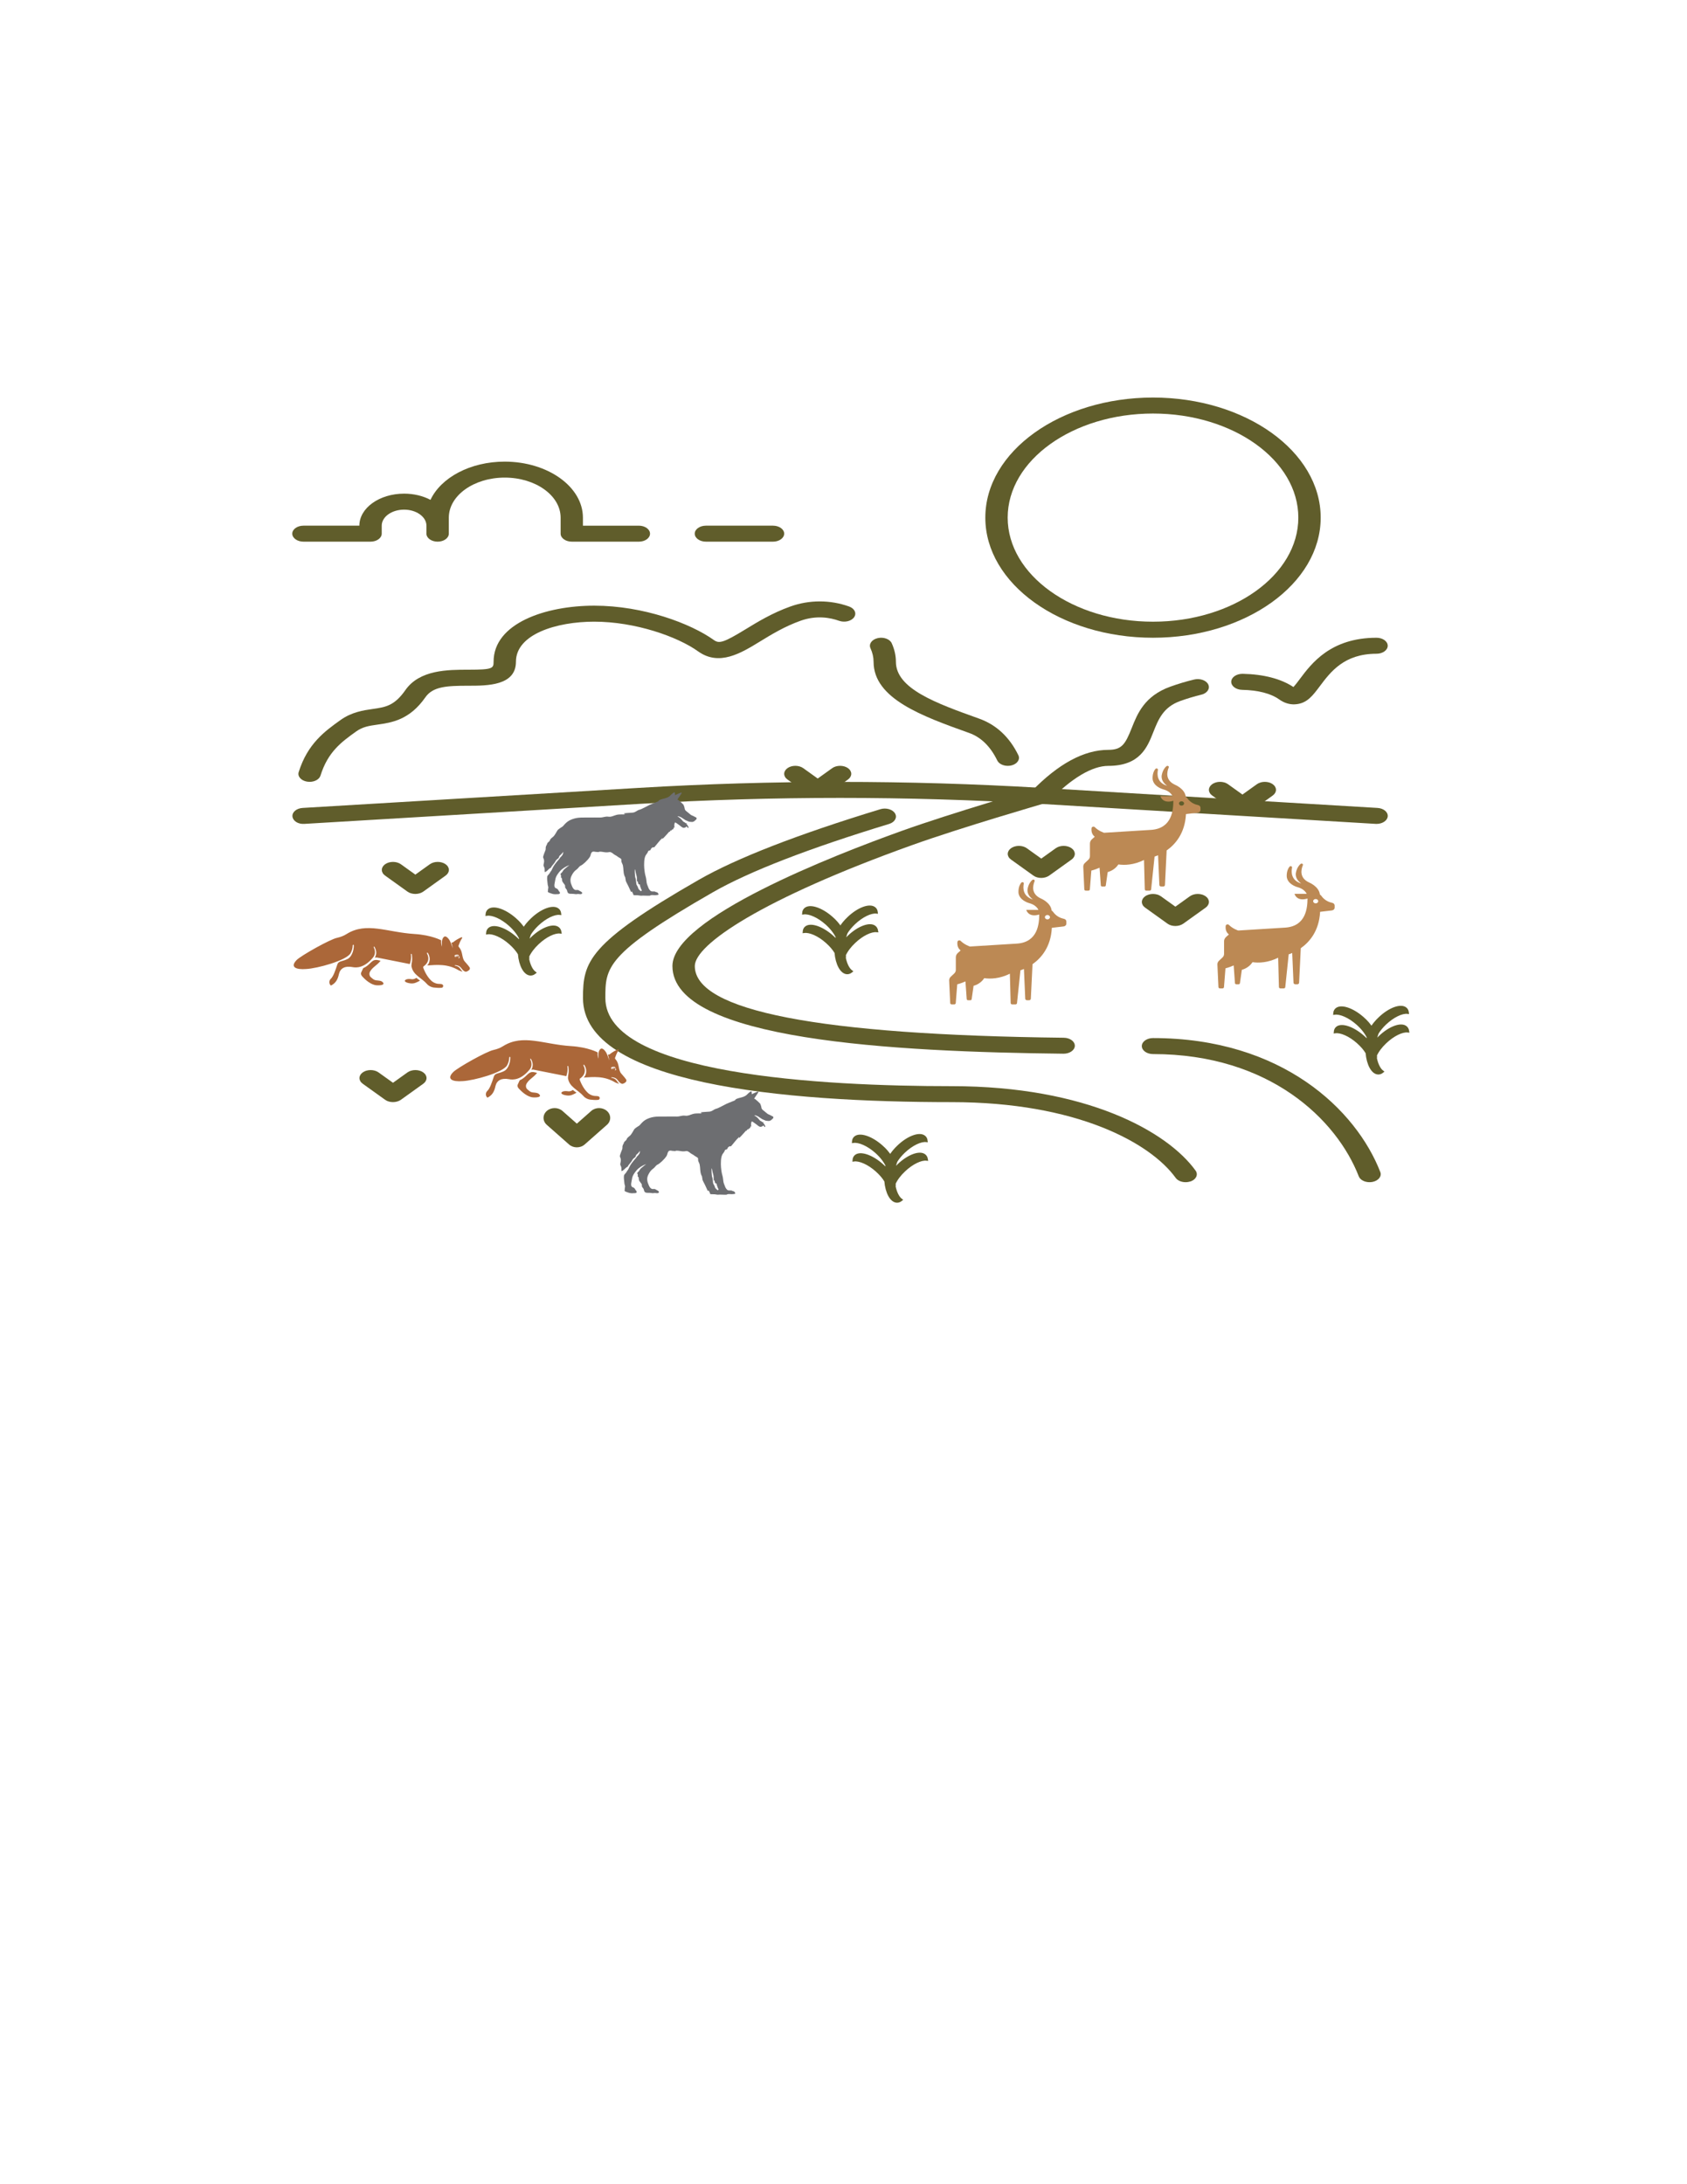<?xml version="1.0" encoding="utf-8"?>
<!-- Generator: Adobe Illustrator 24.1.0, SVG Export Plug-In . SVG Version: 6.00 Build 0)  -->
<svg version="1.1" id="Layer_1" xmlns="http://www.w3.org/2000/svg" xmlns:xlink="http://www.w3.org/1999/xlink" x="0px" y="0px"
	 viewBox="0 0 612 792" style="enable-background:new 0 0 612 792;" xml:space="preserve">
<style type="text/css">
	.st0{fill:#BC8954;}
	.st1{fill:#605D2B;}
	.st2{fill:#6D6E71;}
	.st3{fill:#AB6739;}
	.st4{fill:#605D2B;stroke:#605D2B;stroke-miterlimit:10;}
</style>
<g>
	<g>
		<path class="st0" d="M346.75,347.12v4.58c0,0.48-0.21,0.95-0.59,1.3l-1.24,1.16c-0.4,0.37-0.61,0.87-0.59,1.38l0.38,8.2
			c0.01,0.26,0.26,0.46,0.56,0.46h0.89c0.29,0,0.54-0.2,0.56-0.45l0.54-6.83c0,0,1.25-0.28,2.98-1.05l0.46,6.43
			c0.02,0.22,0.23,0.4,0.49,0.4H352c0.25,0,0.46-0.16,0.49-0.37l0.7-4.87c2.22-0.62,3.39-2.03,3.87-2.77
			c2.27,0.32,5.57,0.23,9.3-1.62l0.28,10.66c0.01,0.26,0.25,0.47,0.56,0.47h1.18c0.29,0,0.53-0.19,0.56-0.44l1.25-11.93
			c0,0,0.49-0.13,1.27-0.47l0.47,10.79c0.01,0.31,0.31,0.55,0.66,0.55h0.71c0.36,0,0.65-0.24,0.66-0.55l0.61-12.53
			c3.05-2.14,6.65-6.14,7.01-13.19l4.26-0.5c0.58-0.07,1.01-0.49,1.01-0.99v-0.8c0-0.46-0.36-0.87-0.89-0.97
			c-1.02-0.21-2.71-0.8-3.94-2.54c-0.13-0.19-0.31-0.34-0.51-0.46c-0.33-2.95-3.92-4.38-3.92-4.38c-3.56-1.64-2.95-4.62-2.26-6.28
			c0.18-0.42-0.43-0.76-0.81-0.45c-1.61,1.32-1.78,3.65-1.78,3.65c-0.04,1.63,1.02,2.76,2.01,3.46c-3.68-1.12-3.69-4.08-3.35-5.79
			c0.09-0.44-0.58-0.68-0.89-0.33c-1.32,1.54-1.01,3.86-1.01,3.86c0.42,2.34,2.95,3.31,3.97,3.6c0.42,0.12,0.84,0.26,1.22,0.46
			c1.21,0.63,1.77,1.4,2.02,1.95h-4.41c0,0,0.71,2.9,4.71,1.69c-0.04,3.14-0.39,9.96-7.98,10.54l-17.16,1.06
			c0,0-1.96-0.62-3.35-2.02c-0.39-0.4-1.13-0.18-1.19,0.33c-0.12,0.97,0.02,2.24,1.16,3.12l-0.98,0.87
			C347.02,345.94,346.75,346.51,346.75,347.12z M379.98,333.37c-0.51,0-0.92-0.36-0.92-0.79c0-0.44,0.41-0.79,0.92-0.79
			c0.51,0,0.92,0.36,0.92,0.79C380.9,333.01,380.49,333.37,379.98,333.37z"/>
		<path class="st0" d="M444.06,341.32v4.58c0,0.48-0.21,0.95-0.59,1.3l-1.24,1.16c-0.4,0.37-0.61,0.87-0.59,1.38l0.38,8.2
			c0.01,0.26,0.26,0.46,0.56,0.46h0.89c0.29,0,0.54-0.2,0.56-0.45l0.54-6.83c0,0,1.25-0.28,2.98-1.05l0.46,6.43
			c0.02,0.22,0.23,0.4,0.49,0.4h0.82c0.25,0,0.46-0.16,0.49-0.37l0.7-4.87c2.22-0.62,3.39-2.03,3.87-2.77
			c2.27,0.32,5.57,0.23,9.3-1.62l0.28,10.66c0.01,0.26,0.25,0.47,0.56,0.47h1.18c0.29,0,0.53-0.19,0.56-0.44l1.25-11.93
			c0,0,0.49-0.13,1.27-0.47l0.47,10.79c0.01,0.31,0.31,0.55,0.66,0.55h0.71c0.36,0,0.65-0.24,0.66-0.55l0.61-12.53
			c3.05-2.14,6.65-6.14,7.01-13.19l4.26-0.5c0.58-0.07,1.01-0.49,1.01-0.99v-0.8c0-0.46-0.36-0.87-0.89-0.97
			c-1.02-0.21-2.71-0.8-3.94-2.54c-0.13-0.19-0.31-0.34-0.51-0.46c-0.33-2.95-3.92-4.38-3.92-4.38c-3.56-1.64-2.95-4.62-2.26-6.28
			c0.18-0.42-0.43-0.76-0.81-0.45c-1.61,1.32-1.78,3.65-1.78,3.65c-0.04,1.63,1.02,2.76,2.01,3.46c-3.68-1.12-3.69-4.08-3.35-5.79
			c0.09-0.44-0.58-0.68-0.89-0.33c-1.32,1.54-1.01,3.86-1.01,3.86c0.42,2.34,2.95,3.31,3.97,3.6c0.42,0.12,0.84,0.26,1.22,0.46
			c1.21,0.63,1.77,1.4,2.02,1.95h-4.41c0,0,0.71,2.9,4.71,1.69c-0.04,3.14-0.39,9.96-7.98,10.54l-17.16,1.06
			c0,0-1.96-0.62-3.35-2.02c-0.39-0.4-1.13-0.18-1.19,0.33c-0.12,0.97,0.02,2.24,1.16,3.12l-0.98,0.87
			C444.33,340.14,444.06,340.72,444.06,341.32z M477.3,327.57c-0.51,0-0.92-0.36-0.92-0.79c0-0.44,0.41-0.79,0.92-0.79
			c0.51,0,0.92,0.36,0.92,0.79C478.22,327.21,477.81,327.57,477.3,327.57z"/>
		
		<g>
			<g>
				<g>
					<path class="st1" d="M377.54,291.52c-0.79,0-1.61-0.17-2.31-0.52c-1.83-0.91-2.29-2.72-1.02-4.04
						c9.68-10,19.05-15.06,27.85-15.06c4.92,0,6.17-2.05,8.5-7.91c2.06-5.19,4.62-11.64,14.02-15.01c2.84-1.02,5.74-1.89,8.62-2.58
						c2.15-0.52,4.43,0.31,5.14,1.82c0.71,1.52-0.42,3.17-2.55,3.68c-2.53,0.61-5.08,1.38-7.6,2.28c-6.2,2.22-7.97,6.68-9.84,11.4
						c-2.15,5.41-4.81,12.13-16.3,12.13c-5.82,0-13.34,4.46-21.19,12.57C380.09,291.08,378.82,291.52,377.54,291.52z"/>
				</g>
				<g>
					<path class="st1" d="M469.4,255.41c-1.45,0-3.35-0.37-5.32-1.78c-3.03-2.17-7.69-3.38-13.47-3.49c-2.24-0.05-4-1.38-3.95-2.98
						c0.06-1.6,1.9-2.86,4.16-2.83c7.56,0.15,13.9,1.8,18.4,4.79c0.73-0.78,1.67-2.02,2.41-3.02c4.16-5.55,11.14-14.85,27.74-14.85
						c2.24,0,4.06,1.3,4.06,2.9c0,1.6-1.82,2.9-4.06,2.9c-11.75,0-16.65,6.54-20.59,11.79c-2.56,3.41-4.57,6.1-8.5,6.51
						C470.01,255.38,469.71,255.41,469.4,255.41z"/>
				</g>
				<g>
					<path class="st1" d="M112.32,283.5c-0.29,0-0.59-0.03-0.89-0.07c-2.19-0.35-3.57-1.9-3.07-3.47
						c3.22-10.32,9.54-14.85,15.12-18.84c4.11-2.95,8.37-3.56,11.8-4.05c4.52-0.65,7.78-1.11,11.77-6.82
						c5.17-7.41,15.41-7.41,22.89-7.41c8.81,0,9.12-0.5,9.12-2.9c0-13.96,18.91-20.32,36.5-20.32c17.87,0,35.03,6.46,43.41,12.46
						c1.89,1.35,3.44,1.03,11.45-3.87c4.31-2.63,9.67-5.92,16.31-8.29c6.86-2.46,14.44-2.46,21.3,0c2,0.72,2.82,2.46,1.82,3.89
						c-1,1.44-3.43,2-5.44,1.3c-3.21-1.15-8.25-2.09-14.05,0c-5.75,2.06-10.49,4.95-14.67,7.51c-6.93,4.24-14.79,9.05-22.45,3.56
						c-7.47-5.35-22.81-10.76-37.68-10.76c-13.67,0-28.39,4.54-28.39,14.52c0,8.71-10.37,8.71-17.23,8.71
						c-7.9,0-12.9,0.28-15.63,4.2c-5.75,8.24-12.23,9.17-17.43,9.91c-2.95,0.42-5.28,0.76-7.66,2.46
						c-5.28,3.78-10.25,7.35-12.96,16.02C115.85,282.59,114.17,283.5,112.32,283.5z"/>
				</g>
				<g>
					<path class="st1" d="M365.61,277.7c-1.68,0-3.25-0.75-3.83-1.95c-2.47-5.08-5.9-8.44-10.19-9.97
						c-17.05-6.1-34.68-12.42-34.68-25.82c0-1.62-0.38-3.27-1.12-4.91c-0.7-1.53,0.48-3.16,2.6-3.66c2.15-0.5,4.43,0.34,5.11,1.86
						c1,2.22,1.51,4.47,1.51,6.7c0,9.82,14.67,15.07,30.2,20.63c6.24,2.23,11.02,6.69,14.22,13.26c0.74,1.51-0.38,3.17-2.49,3.7
						C366.5,277.65,366.05,277.7,365.61,277.7z"/>
				</g>
				<g>
					<path class="st1" d="M499.38,298.75c-0.11,0-0.23,0-0.34-0.01l-121.9-7.27c-47.98-2.86-96.79-2.86-144.78,0l-121.89,7.27
						c-2.31,0.18-4.19-1.05-4.37-2.65c-0.19-1.6,1.47-3,3.7-3.13l121.9-7.27c48.43-2.89,97.69-2.89,146.13,0l121.9,7.27
						c2.23,0.13,3.89,1.53,3.7,3.13C503.25,297.6,501.47,298.75,499.38,298.75z"/>
				</g>
				<g>
					<path class="st1" d="M385.85,382.08c-0.02,0-0.05,0-0.06,0c-60.9-0.69-141.85-4.75-141.85-31.8
						c0-17.34,58.28-40.08,83.34-49.05c18.21-6.52,48.39-15.26,48.7-15.34c2.06-0.6,4.43,0.12,5.27,1.6
						c0.84,1.49-0.16,3.18-2.24,3.78c-0.3,0.09-30.18,8.74-48.1,15.16c-54.47,19.5-78.85,36.08-78.85,43.86
						c0,16.24,45.04,24.98,133.87,26c2.24,0.03,4.03,1.35,3.99,2.95C389.87,380.81,388.05,382.08,385.85,382.08z"/>
				</g>
				<g>
					<path class="st1" d="M496.82,428.67c-1.77,0-3.4-0.84-3.9-2.13c-7.94-20.45-32.26-44.33-74.64-44.33c-2.24,0-4.06-1.3-4.06-2.9
						s1.82-2.9,4.06-2.9c46.94,0,73.75,26.17,82.46,48.58c0.6,1.55-0.67,3.14-2.83,3.58C497.56,428.63,497.19,428.67,496.82,428.67z
						"/>
				</g>
				<g>
					<path class="st1" d="M430.1,428.67c-1.47,0-2.89-0.58-3.6-1.57c-9.15-12.67-35.91-27.46-81.2-27.46
						c-61.04,0-133.81-6.55-133.81-37.74c0-13.05,1.71-19.79,42.07-42.91c13.67-7.83,35.82-16.43,65.82-25.57
						c2.06-0.63,4.44,0.06,5.32,1.53c0.88,1.47-0.08,3.18-2.14,3.81c-29.33,8.93-50.84,17.27-63.93,24.77
						c-39.02,22.35-39.02,27.37-39.02,38.38c0,27.79,78.75,31.94,125.7,31.94c48.93,0,78.2,16.48,88.41,30.61
						c1.03,1.42,0.25,3.18-1.74,3.91C431.37,428.56,430.72,428.67,430.1,428.67z"/>
				</g>
				<g>
					<path class="st1" d="M150.67,324.15c-1.04,0-2.08-0.28-2.86-0.85l-8.11-5.81c-1.58-1.13-1.58-2.97,0-4.11
						c1.58-1.13,4.15-1.13,5.73,0l5.25,3.76l5.25-3.76c1.58-1.13,4.15-1.13,5.73,0c1.58,1.13,1.58,2.97,0,4.11l-8.11,5.81
						C152.74,323.87,151.7,324.15,150.67,324.15z"/>
				</g>
				<g>
					<path class="st1" d="M142.56,399.63c-1.04,0-2.08-0.28-2.86-0.85l-8.11-5.81c-1.58-1.13-1.58-2.97,0-4.11
						c1.58-1.13,4.15-1.13,5.73,0l5.25,3.76l5.25-3.76c1.58-1.13,4.15-1.13,5.73,0c1.58,1.13,1.58,2.97,0,4.11l-8.11,5.81
						C144.63,399.35,143.59,399.63,142.56,399.63z"/>
				</g>
				<g>
					<path class="st1" d="M377.74,318.34c-1.04,0-2.08-0.28-2.86-0.85l-8.11-5.81c-1.58-1.13-1.58-2.97,0-4.11
						c1.58-1.13,4.15-1.13,5.73,0l5.25,3.76l5.25-3.76c1.58-1.13,4.15-1.13,5.73,0c1.58,1.13,1.58,2.97,0,4.11l-8.11,5.81
						C379.81,318.06,378.77,318.34,377.74,318.34z"/>
				</g>
				<g>
					<path class="st1" d="M426.39,335.77c-1.04,0-2.08-0.28-2.86-0.85l-8.11-5.81c-1.58-1.13-1.58-2.97,0-4.11
						c1.58-1.13,4.15-1.13,5.73,0l5.25,3.76l5.25-3.76c1.58-1.13,4.15-1.13,5.73,0c1.58,1.13,1.58,2.97,0,4.11l-8.11,5.81
						C428.47,335.48,427.43,335.77,426.39,335.77z"/>
				</g>
				<g>
					<path class="st1" d="M296.64,289.31c-1.04,0-2.08-0.28-2.86-0.85l-8.11-5.81c-1.58-1.13-1.58-2.97,0-4.11
						c1.58-1.13,4.15-1.13,5.73,0l5.25,3.76l5.25-3.76c1.58-1.13,4.15-1.13,5.73,0c1.58,1.13,1.58,2.97,0,4.11l-8.11,5.81
						C298.71,289.03,297.68,289.31,296.64,289.31z"/>
				</g>
				<g>
					<path class="st1" d="M450.72,295.12c-1.04,0-2.08-0.28-2.86-0.85l-8.11-5.81c-1.58-1.13-1.58-2.97,0-4.11
						c1.58-1.14,4.15-1.13,5.73,0l5.25,3.76l5.25-3.76c1.58-1.13,4.15-1.13,5.73,0c1.58,1.13,1.58,2.97,0,4.11l-8.11,5.81
						C452.8,294.83,451.76,295.12,450.72,295.12z"/>
				</g>
				<g>
					<path class="st1" d="M231.77,196.41h-24.33c-2.24,0-4.06-1.3-4.06-2.9v-5.81c0-8.01-9.09-14.52-20.28-14.52
						s-20.28,6.51-20.28,14.52v5.81c0,1.6-1.82,2.9-4.06,2.9s-4.06-1.3-4.06-2.9v-2.9c0-3.2-3.64-5.81-8.11-5.81
						c-4.47,0-8.11,2.61-8.11,5.81v2.9c0,1.6-1.82,2.9-4.06,2.9h-24.33c-2.24,0-4.06-1.3-4.06-2.9c0-1.6,1.82-2.9,4.06-2.9h20.28
						c0-6.4,7.27-11.61,16.22-11.61c3.58,0,6.89,0.83,9.58,2.25c3.78-8.05,14.41-13.86,26.91-13.86c15.65,0,28.39,9.12,28.39,20.32
						v2.9h20.28c2.24,0,4.06,1.3,4.06,2.9C235.82,195.11,234.01,196.41,231.77,196.41z"/>
				</g>
				<g>
					<path class="st1" d="M418.28,231.25c-33.54,0-60.83-19.54-60.83-43.55s27.29-43.55,60.83-43.55s60.83,19.54,60.83,43.55
						S451.82,231.25,418.28,231.25z M418.28,149.95c-29.06,0-52.72,16.93-52.72,37.74s23.64,37.74,52.72,37.74
						c29.06,0,52.72-16.93,52.72-37.74S447.35,149.95,418.28,149.95z"/>
				</g>
				<g>
					<path class="st1" d="M280.42,196.41h-24.33c-2.24,0-4.06-1.3-4.06-2.9c0-1.6,1.82-2.9,4.06-2.9h24.33c2.24,0,4.06,1.3,4.06,2.9
						C284.47,195.11,282.66,196.41,280.42,196.41z"/>
				</g>
			</g>
			<g>
				<path class="st1" d="M209.26,416.03c-1.03,0-2.06-0.35-2.84-1.05l-8.06-7.11c-1.57-1.39-1.57-3.64,0-5.03
					c1.57-1.39,4.12-1.39,5.7,0l5.21,4.6l5.21-4.6c1.57-1.39,4.12-1.39,5.7,0c1.58,1.39,1.57,3.64,0,5.03l-8.06,7.11
					C211.32,415.69,210.29,416.03,209.26,416.03z"/>
			</g>
		</g>
		<path class="st0" d="M395.4,305.88v4.58c0,0.48-0.21,0.95-0.59,1.3l-1.24,1.16c-0.4,0.37-0.61,0.87-0.59,1.38l0.38,8.2
			c0.01,0.26,0.26,0.46,0.56,0.46h0.89c0.29,0,0.54-0.2,0.56-0.45l0.54-6.83c0,0,1.25-0.28,2.98-1.05l0.46,6.43
			c0.02,0.22,0.23,0.4,0.49,0.4h0.82c0.25,0,0.46-0.16,0.49-0.37l0.7-4.87c2.22-0.62,3.39-2.03,3.87-2.77
			c2.27,0.32,5.57,0.23,9.3-1.62l0.28,10.66c0.01,0.26,0.25,0.47,0.56,0.47h1.18c0.29,0,0.53-0.19,0.56-0.44l1.25-11.93
			c0,0,0.49-0.13,1.27-0.47l0.47,10.79c0.01,0.31,0.31,0.55,0.66,0.55h0.71c0.36,0,0.65-0.24,0.66-0.55l0.61-12.53
			c3.05-2.14,6.65-6.14,7.01-13.19l4.26-0.5c0.58-0.07,1.01-0.49,1.01-0.99v-0.8c0-0.46-0.36-0.87-0.89-0.97
			c-1.02-0.21-2.71-0.8-3.94-2.54c-0.13-0.19-0.31-0.34-0.51-0.46c-0.33-2.95-3.92-4.38-3.92-4.38c-3.56-1.64-2.95-4.62-2.26-6.28
			c0.18-0.42-0.43-0.76-0.81-0.45c-1.61,1.32-1.78,3.65-1.78,3.65c-0.04,1.63,1.02,2.76,2.01,3.46c-3.68-1.12-3.69-4.08-3.35-5.79
			c0.09-0.44-0.58-0.68-0.89-0.33c-1.32,1.54-1.01,3.86-1.01,3.86c0.42,2.34,2.95,3.31,3.97,3.6c0.42,0.12,0.84,0.26,1.22,0.46
			c1.21,0.63,1.77,1.4,2.02,1.95h-4.41c0,0,0.71,2.9,4.71,1.69c-0.04,3.14-0.39,9.96-7.98,10.54l-17.16,1.06
			c0,0-1.96-0.62-3.35-2.02c-0.39-0.4-1.13-0.18-1.19,0.33c-0.12,0.97,0.02,2.24,1.16,3.12l-0.98,0.87
			C395.67,304.7,395.4,305.28,395.4,305.88z M428.63,292.13c-0.51,0-0.92-0.36-0.92-0.79c0-0.44,0.41-0.79,0.92-0.79
			c0.51,0,0.92,0.36,0.92,0.79S429.14,292.13,428.63,292.13z"/>
		<path class="st2" d="M197.35,311.84c-0.15-0.88-0.44-0.59-0.27-1.38c0.05-0.22,0.17-0.43,0.27-0.81c0.11-0.39,0.44-1.04,0.55-1.42
			c0.13-0.48,0-0.69,0.12-1.18c0.12-0.49,0.41-0.7,0.51-1.2c0.06-0.31,0.87-0.79,0.95-1.11c0.13-0.54,0.75-0.98,1.23-1.37
			c0.51-0.42,1.15-1.67,1.51-2.25c0.27-0.44,1.29-1.04,1.92-1.45c1.06-1.17,1.69-2,3.64-2.69c2.02-0.71,3.86-0.5,6.03-0.54
			c1.32-0.03,2.6,0,3.92,0c1.17,0,1.81-0.47,2.97-0.31c1.13,0.15,1.74-0.31,2.83-0.62c0.62-0.18,1.4-0.21,2.08-0.21
			c0.37,0,0.86,0.08,1.17-0.1c-0.08-0.17-0.28,0.03-0.45-0.19c-0.17-0.21,2.16-0.23,3.24-0.35c1.08-0.12,1.6-0.88,2.37-1.03
			c0.77-0.15,3.11-1.51,3.76-1.79c0.37-0.16,1.64-0.71,2.86-1.17c0.48-0.18,0.16-0.24,0.63-0.54c0.47-0.3,1.77-0.55,2.11-0.67
			c0.33-0.12,1.32-0.29,2.2-1.33c0,0,1.14-1.08,1.27-0.78c0.1,0.22,0.09,0.74,0.13,0.93c0.02,0.07,0.04,0.1,0.09,0.04
			c0.3-0.2,2.19-1.09,2.32-0.88c0.14,0.21-1.67,2.44-1.53,2.54c0.14,0.1,0.3,0.06,0.41,0.2c0,0,0.77,0.63,0.89,0.76
			c0.2,0.22,0.86,0.84,0.86,0.84s0.37,0.84,0.43,1.34l0.07,0.37l0.29,0.44c1.04,0.79,1.78,1.52,2.04,1.63
			c0.26,0.1,1.53,0.7,1.8,0.89c0.39,0.26-0.02,0.84-0.35,0.98c-0.11,0.12-0.21,0.26-0.33,0.33c-0.81,0.49-0.99,0.21-1.3,0.26
			l-0.59-0.07c-0.22-0.05-0.27-0.11-0.36-0.14c-0.27-0.09-0.67-0.28-0.96-0.41c-0.29-0.13-1.25-0.86-1.45-0.96
			c-0.19-0.11-0.73-0.36-0.99-0.42c-0.27-0.07-0.48-0.02-0.48-0.02s0.41,0.28,0.53,0.35s0.54,0.39,0.76,0.61s0.87,1,0.87,1
			s0.41,0.18,0.52,0.27c0.17,0.14,0.38,0.34,0.38,0.34s-0.09,0,0.1-0.11c0.19-0.11,0.22-0.08,0.15,0.13
			c-0.07,0.22-0.05,0.13-0.05,0.13s0.23,0.27,0.39,0.5c0.25,0.36,0.36,0.77,0.37,0.78c0.06,0.31-0.17,0.32-0.49-0.07
			c-0.02-0.04-0.22-0.28-0.22-0.28s-0.06-0.08-0.11,0.03c-0.05,0.11,0.05,0.14-0.06,0.22c-0.4,0.19-0.73,0.31-0.98,0.26
			c-0.56-0.12-0.87-0.53-1.32-0.84c-0.85-0.59-1.05-0.78-1.36-0.96c-0.37-0.22-0.49-0.22-0.61,0.73c-0.06,0.48,0.12,0.75,0.05,1.06
			c-0.04,0.2-0.1-0.42-0.16-0.22c-0.14,0.47-0.48,0.97-0.48,0.97l-0.05-0.25c0,0-0.21,0.21-0.36,0.38c-0.39,0.49-0.27,0-0.34-0.2
			c0,0,0.09,0.35-0.36,0.8c-0.1-0.22-0.43,0.26-0.82,0.7c-0.65,0.73-1.84,2.06-1.86,1.82c-0.07-0.71-0.17-0.03-0.17-0.03
			c-0.77,0.58-1.91,2.22-2.71,3.07c-0.09,0.1-0.24,0.1-0.32,0.04c-0.09-0.06-0.3-0.02-0.78,0.39c-0.06,0.08-0.26,0.54-0.32,0.62
			c-0.15,0.22-0.65,0.11-0.76,0.35c-0.09,0.19-0.17,0.38-0.26,0.55c-0.28,0.53-0.5,0.63-0.78,1.2c-0.27,0.55-0.4,1.39-0.44,2.01
			c-0.13,1.9,0.08,3.24,0.23,4.22c0.13,0.85,0.45,1.6,0.53,2.47c0.06,0.63,0.11,1.19,0.33,1.79c0.15,0.41,0.31,0.71,0.44,1.12
			c0.12,0.35,0.54,0.94,0.83,1.13c0.46,0.3,0.95,0.09,1.49,0.19c0.12,0.02,0.1,0.07,0.36,0.19l0.39,0.07
			c0.29,0.14,0.48,0.42,0.54,0.57c0.12,0.3,0,0.34-0.26,0.41c-0.2,0.05-0.71,0.08-0.96,0.09c-0.53,0.02-1.06-0.11-1.54,0.01
			c-0.09,0.02-0.22,0.16-0.47,0.18c-0.37,0.03-0.93-0.01-1.15-0.01c-0.45,0-0.68-0.03-1.13-0.03c-0.7,0-0.72,0.1-1.37-0.04
			c-0.8-0.18-1.88,0.01-2.17-0.2c-0.09-0.06-0.06-0.43-0.23-0.64c-0.28-0.36-0.17-0.51-0.31-0.6c-0.14-0.09-0.27,0.32-0.36,0.09
			c-0.08-0.23-0.67-1.47-0.95-2.05c-0.28-0.58-0.37-0.67-0.64-1.25c-0.15-0.33-0.33-0.62-0.34-0.96c0.16,0.79-0.19-1.05-0.14-0.96
			c-0.29-0.6-0.09-0.04-0.32-0.67c-0.43-1.19-0.27-2.38-0.53-3.63c-0.11-0.51-0.44-0.95-0.55-1.46c-0.05-0.25,0.04-0.68-0.09-0.89
			c-0.14-0.25-0.77-0.49-1.03-0.7c-0.41-0.34-0.82-0.58-1.3-0.83c-0.47-0.26-0.8-0.67-1.3-0.88c-0.51-0.22-0.63-0.1-1.19-0.03
			c-0.91,0.11-1.66-0.16-2.49-0.22c-0.93-0.07-0.73,0.15-0.96,0.13l-0.54-0.04c-0.45,0.04-1.06-0.24-1.51-0.09
			c-0.7,0.22-0.7,1.35-1.03,1.88c-0.84,1.33-2.6,2.87-3.23,3.13c-0.68,0.28-0.97,1.02-1.59,1.45c-0.88,0.6-1.38,1.35-1.85,2.31
			c-0.63,1.3-0.38,2.49,0.18,3.71c0.29,0.64,0.46,1,1.05,1.35c0.28,0.17,0.97-0.04,1.27,0.11c0.16,0.08,0.46,0.28,0.59,0.34
			c0.36,0.17,1.01,0.51,0.73,0.89c-0.35,0.48-1.18,0.05-1.73,0.19c-0.56,0.14-1.03-0.08-1.64-0.08c-0.46,0-1.33,0.05-1.64-0.26
			c-0.19-0.19-0.23-0.31-0.31-0.53c-0.08-0.25-0.12-0.57-0.29-0.8c-0.13-0.18-0.41-0.5-0.47-0.66c-0.1-0.27,0.01-0.64-0.11-0.88
			c-0.2-0.39-0.78-0.98-0.97-1.44c-0.14-0.32,0.01-1.28-0.48-1.35c0.04-0.51,0.12-0.73-0.13-1.05c-0.23-0.31,0.46-0.66,0.64-0.99
			c0.24-0.44,0.47-0.78,0.9-1.12c0.5-0.39,1.01-0.89,1.68-1.35c-1.29,0.45-2.65,1.28-3.5,2.27c-0.76,0.89-1.49,1.92-1.64,3.03
			c-0.13,0.94-0.68,2.47,0.01,2.97c0.3,0.21,0.61,0.24,0.83,0.45c0.15,0.14,0.3,0.48,0.49,0.76c0.07,0.11,0.24,0.22,0.27,0.32
			c0.06,0.17,0.15,0.36,0.07,0.48c-0.07,0.1-0.33,0.21-0.52,0.26c-0.09,0.03-0.35-0.01-0.47,0c-0.57,0.07-1.21,0.05-1.75-0.11
			c-0.32-0.1-0.71-0.24-1.02-0.35c-0.47-0.18-0.41-0.16-0.72-0.51c0.18,0.3,0.14-0.55,0.17-0.55c-0.03-0.46,0.14-0.56,0.1-1.01
			c-0.02-0.31-0.2-0.63-0.22-0.97c-0.05-0.85-0.3-1.96-0.17-2.8c0.09-0.59,0.58-0.77,0.88-1.31c0.19-0.34,0.4-0.65,0.66-0.97
			c0.11-0.13,0.43-1.14,1.24-2.25c0.9-1.24,1.81-2.08,1.9-2.41c0.07-0.09,0.77-0.68,1.01-1.28c0.05-0.12,0.17-0.7,0.05-0.73
			c-0.12-0.03-0.16,0.29-0.33,0.44c-0.29,0.28-0.74,0.8-0.94,0.89c0,0.02-0.32,0.79-0.33,0.81c-0.16,0.2-0.84,0.54-1.1,1.08
			c-0.53,1.08-1.37,1.63-1.63,2.34c-0.05,0.14-0.52,0.27-0.89,0.67c-0.61,0.65-1.36,1.21-1.42,0.93c-0.06-0.3,0.03-1.01-0.1-1.41
			c-0.09-0.3-0.4-0.8-0.35-1.04C197.29,312.84,197.47,312.56,197.35,311.84z M230.53,318.41c0.18,0.27,0.25,1.84,0.34,2.23
			c0.05,0.21,0.61,1.03,0.65,1.41c0.05,0.43,1,1.12,1,1.12s0.25-0.16,0.3-0.28c0.05-0.12-0.14-0.31-0.25-0.54
			c-0.1-0.2-0.16-0.64-0.27-0.84c-0.24-0.44-0.07-0.32-0.13-0.65c-0.06-0.33-0.34,0.08-0.62-0.44c-0.07-0.13-0.06-0.28-0.12-0.45
			c-0.03-0.08-0.01-0.29-0.08-0.34c-0.11-0.08-0.32,0.02-0.28-0.11c0.03-0.11-0.07-0.84-0.03-0.98c0.04-0.14-0.02-0.75-0.14-1.08
			c-0.38-1.11-0.42-2.44-0.59-2.19C230.21,315.39,230.34,318.14,230.53,318.41z"/>
		<path class="st2" d="M225.19,420.26c-0.15-0.88-0.44-0.59-0.27-1.38c0.05-0.22,0.17-0.43,0.27-0.81c0.11-0.39,0.44-1.04,0.55-1.42
			c0.13-0.48,0-0.69,0.12-1.18c0.12-0.49,0.41-0.7,0.51-1.2c0.06-0.31,0.87-0.79,0.95-1.11c0.13-0.54,0.75-0.98,1.23-1.37
			c0.51-0.42,1.15-1.67,1.51-2.25c0.27-0.44,1.29-1.04,1.92-1.45c1.06-1.17,1.69-2,3.64-2.69c2.02-0.71,3.86-0.5,6.03-0.54
			c1.32-0.03,2.6,0,3.92,0c1.17,0,1.81-0.47,2.97-0.31c1.13,0.15,1.74-0.31,2.83-0.62c0.62-0.18,1.4-0.21,2.08-0.21
			c0.37,0,0.86,0.08,1.17-0.1c-0.08-0.17-0.28,0.03-0.45-0.19c-0.17-0.21,2.16-0.23,3.24-0.35c1.08-0.12,1.6-0.88,2.37-1.03
			c0.77-0.15,3.11-1.51,3.76-1.79c0.37-0.16,1.64-0.71,2.86-1.17c0.48-0.18,0.16-0.24,0.63-0.54c0.47-0.3,1.77-0.55,2.11-0.67
			c0.33-0.12,1.32-0.29,2.2-1.33c0,0,1.14-1.08,1.27-0.78c0.1,0.22,0.09,0.74,0.13,0.93c0.02,0.07,0.04,0.1,0.09,0.04
			c0.3-0.2,2.19-1.09,2.32-0.88c0.14,0.21-1.67,2.44-1.53,2.54c0.14,0.1,0.3,0.06,0.41,0.2c0,0,0.77,0.63,0.89,0.76
			c0.2,0.22,0.86,0.84,0.86,0.84s0.37,0.84,0.43,1.34l0.07,0.37l0.29,0.44c1.04,0.79,1.78,1.52,2.04,1.63
			c0.26,0.1,1.52,0.7,1.8,0.89c0.39,0.26-0.02,0.84-0.35,0.98c-0.11,0.12-0.21,0.26-0.33,0.33c-0.81,0.49-0.99,0.21-1.3,0.26
			l-0.59-0.07c-0.22-0.05-0.27-0.11-0.36-0.14c-0.27-0.09-0.67-0.28-0.96-0.41c-0.29-0.13-1.25-0.86-1.45-0.96
			c-0.19-0.11-0.73-0.36-0.99-0.42c-0.27-0.07-0.48-0.02-0.48-0.02s0.41,0.28,0.53,0.35s0.54,0.39,0.76,0.61s0.87,1,0.87,1
			s0.41,0.18,0.52,0.27c0.17,0.14,0.38,0.34,0.38,0.34s-0.09,0,0.1-0.11c0.19-0.11,0.22-0.08,0.15,0.13
			c-0.07,0.22-0.05,0.13-0.05,0.13s0.23,0.27,0.39,0.5c0.25,0.36,0.36,0.77,0.37,0.78c0.06,0.31-0.17,0.32-0.49-0.07
			c-0.02-0.04-0.22-0.28-0.22-0.28s-0.06-0.08-0.11,0.03c-0.05,0.11,0.05,0.14-0.06,0.22c-0.4,0.19-0.73,0.31-0.98,0.26
			c-0.56-0.12-0.87-0.53-1.32-0.84c-0.85-0.59-1.05-0.78-1.36-0.96c-0.37-0.22-0.49-0.22-0.61,0.73c-0.06,0.48,0.12,0.75,0.05,1.06
			c-0.04,0.2-0.1-0.42-0.16-0.22c-0.14,0.47-0.48,0.97-0.48,0.97l-0.05-0.25c0,0-0.21,0.21-0.36,0.38c-0.39,0.49-0.27,0-0.34-0.2
			c0,0,0.09,0.35-0.36,0.8c-0.1-0.22-0.43,0.26-0.82,0.7c-0.65,0.73-1.84,2.06-1.86,1.82c-0.07-0.71-0.17-0.03-0.17-0.03
			c-0.77,0.58-1.91,2.22-2.71,3.07c-0.09,0.1-0.24,0.1-0.32,0.04c-0.09-0.06-0.3-0.02-0.78,0.39c-0.06,0.08-0.26,0.54-0.32,0.62
			c-0.15,0.22-0.65,0.11-0.76,0.35c-0.09,0.19-0.17,0.38-0.26,0.55c-0.28,0.53-0.5,0.62-0.78,1.2c-0.27,0.55-0.4,1.39-0.44,2.01
			c-0.13,1.9,0.08,3.24,0.23,4.22c0.13,0.85,0.45,1.6,0.53,2.47c0.06,0.63,0.11,1.19,0.33,1.79c0.15,0.41,0.31,0.71,0.44,1.12
			c0.12,0.35,0.54,0.94,0.83,1.13c0.46,0.3,0.95,0.09,1.49,0.19c0.12,0.02,0.1,0.07,0.36,0.19l0.39,0.07
			c0.29,0.14,0.48,0.42,0.54,0.57c0.12,0.3,0,0.34-0.26,0.41c-0.2,0.05-0.71,0.08-0.96,0.09c-0.53,0.02-1.06-0.11-1.54,0.01
			c-0.09,0.02-0.22,0.16-0.47,0.18c-0.37,0.03-0.93-0.01-1.15-0.01c-0.45,0-0.68-0.03-1.13-0.03c-0.7,0-0.72,0.1-1.37-0.04
			c-0.8-0.18-1.88,0.01-2.17-0.2c-0.09-0.06-0.06-0.43-0.23-0.64c-0.28-0.36-0.17-0.51-0.31-0.6c-0.14-0.09-0.27,0.32-0.36,0.09
			c-0.08-0.23-0.67-1.47-0.95-2.05c-0.28-0.58-0.37-0.67-0.64-1.25c-0.15-0.33-0.33-0.62-0.34-0.96c0.16,0.79-0.19-1.05-0.14-0.96
			c-0.29-0.6-0.09-0.04-0.32-0.67c-0.43-1.19-0.27-2.38-0.53-3.63c-0.11-0.51-0.44-0.95-0.55-1.46c-0.05-0.25,0.04-0.68-0.09-0.89
			c-0.14-0.25-0.77-0.49-1.03-0.7c-0.41-0.34-0.82-0.58-1.3-0.83c-0.47-0.26-0.8-0.67-1.3-0.88c-0.51-0.22-0.63-0.1-1.19-0.03
			c-0.91,0.11-1.66-0.16-2.49-0.22c-0.93-0.07-0.73,0.15-0.96,0.13l-0.54-0.04c-0.45,0.04-1.06-0.24-1.51-0.09
			c-0.7,0.22-0.7,1.35-1.03,1.88c-0.84,1.33-2.6,2.87-3.23,3.13c-0.68,0.28-0.97,1.02-1.59,1.45c-0.88,0.6-1.38,1.35-1.85,2.31
			c-0.63,1.3-0.38,2.49,0.18,3.71c0.29,0.64,0.46,1,1.05,1.35c0.28,0.17,0.97-0.04,1.27,0.11c0.16,0.08,0.46,0.28,0.59,0.34
			c0.36,0.17,1.01,0.51,0.73,0.89c-0.35,0.48-1.18,0.05-1.73,0.19c-0.56,0.14-1.03-0.08-1.64-0.08c-0.46,0-1.33,0.05-1.64-0.26
			c-0.19-0.19-0.23-0.31-0.31-0.53c-0.08-0.25-0.12-0.57-0.29-0.8c-0.13-0.18-0.41-0.5-0.47-0.66c-0.1-0.27,0.01-0.64-0.11-0.88
			c-0.2-0.39-0.78-0.98-0.97-1.44c-0.14-0.32,0.01-1.28-0.48-1.35c0.04-0.51,0.12-0.73-0.13-1.05c-0.23-0.31,0.46-0.66,0.64-0.99
			c0.24-0.44,0.47-0.78,0.9-1.12c0.5-0.39,1.01-0.89,1.68-1.35c-1.29,0.45-2.65,1.28-3.5,2.27c-0.76,0.89-1.49,1.92-1.64,3.03
			c-0.13,0.94-0.68,2.47,0.01,2.97c0.3,0.21,0.61,0.24,0.83,0.45c0.15,0.14,0.3,0.48,0.49,0.76c0.07,0.11,0.24,0.22,0.27,0.32
			c0.06,0.17,0.15,0.36,0.07,0.48c-0.07,0.1-0.33,0.21-0.52,0.26c-0.09,0.03-0.35-0.01-0.47,0c-0.57,0.07-1.21,0.05-1.75-0.11
			c-0.32-0.1-0.71-0.24-1.02-0.35c-0.47-0.18-0.41-0.16-0.72-0.51c0.18,0.3,0.14-0.55,0.17-0.55c-0.03-0.46,0.14-0.56,0.1-1.01
			c-0.02-0.31-0.2-0.63-0.22-0.97c-0.05-0.85-0.3-1.96-0.17-2.8c0.09-0.59,0.58-0.77,0.88-1.31c0.19-0.34,0.4-0.65,0.66-0.97
			c0.11-0.13,0.43-1.14,1.24-2.25c0.9-1.24,1.81-2.08,1.9-2.41c0.07-0.09,0.77-0.68,1.01-1.28c0.05-0.12,0.17-0.7,0.05-0.73
			c-0.12-0.03-0.16,0.29-0.33,0.44c-0.29,0.28-0.74,0.8-0.94,0.89c0,0.02-0.32,0.79-0.33,0.81c-0.16,0.2-0.84,0.54-1.1,1.08
			c-0.53,1.08-1.37,1.63-1.63,2.34c-0.05,0.14-0.52,0.27-0.89,0.67c-0.61,0.65-1.36,1.21-1.42,0.93c-0.06-0.3,0.03-1.01-0.1-1.41
			c-0.09-0.3-0.4-0.8-0.35-1.04C225.14,421.27,225.31,420.98,225.19,420.26z M258.37,426.84c0.18,0.27,0.25,1.84,0.34,2.23
			c0.05,0.21,0.61,1.03,0.65,1.41c0.05,0.43,1,1.12,1,1.12s0.25-0.16,0.3-0.28c0.05-0.12-0.14-0.31-0.25-0.54
			c-0.1-0.2-0.16-0.64-0.27-0.84c-0.24-0.44-0.07-0.32-0.13-0.65s-0.34,0.08-0.62-0.44c-0.07-0.13-0.06-0.28-0.12-0.45
			c-0.03-0.08-0.01-0.29-0.08-0.34c-0.11-0.08-0.32,0.02-0.28-0.11c0.03-0.11-0.07-0.84-0.03-0.98c0.04-0.14-0.02-0.75-0.14-1.08
			c-0.38-1.11-0.42-2.44-0.59-2.19C258.05,423.82,258.18,426.56,258.37,426.84z"/>
		<g>
			<path class="st3" d="M136.46,355.47c-0.8-0.1-1.2-0.5-1.9-1.1c-0.6-0.5-0.7-1.4-0.3-2.1c0.9-1.6,2.5-2.2,3.8-3.9
				c-0.4-0.1-1.2-0.3-1.6-0.3c-1.8,0-2.2,1.9-4.7,3c-0.2,0.5-0.5,1-0.7,1.5c-0.2,0.4-0.1,0.9,0.2,1.3c1.3,1.5,3.4,3.3,5.4,3.4
				c1.9,0.1,3-0.3,2.2-1.1C138.36,355.57,137.36,355.57,136.46,355.47z"/>
			<path class="st3" d="M151.06,354.57c-0.3,0.2-0.5,0.3-0.8,0.4c-0.3,0.1-0.5,0.1-0.8,0.1c-0.8-0.1-1.6-0.2-2.3,0.2
				c-0.8,0.5,0.1,1.1,1.7,1.3c0.7,0.1,1.5,0,2.1-0.3c0.5-0.2,0.9-0.4,1.4-0.7c-0.1-0.1-0.3-0.2-0.4-0.3
				C151.66,355.07,151.36,354.87,151.06,354.57z"/>
			<path class="st3" d="M170.36,350.77c-0.5-0.8-2-2.3-2.1-2.6c-0.8-1.7-0.4-3.2-1.8-4.8c-0.1-0.1-0.2-0.3-0.1-0.5
				c0.2-0.5,0.6-1.8,1.3-2.7c0.1-0.2-0.1-0.4-0.3-0.3c-0.7,0.3-1.9,0.9-3,1.8c-0.1,0.1-0.3,0.1-0.4,0.1h-0.2l0,0
				c0.2,0.7,0.4,1.4,0.5,2.1c-0.4-1.1-0.6-1.8-1.1-2.8c-0.6-1-1.9-2.6-2.7-0.4c-0.2,0.6-0.2,1.9-0.1,2.6c-0.3-0.7-0.4-1.5-0.3-2.3
				c0,0-3.4-1.9-9.7-2.3c-9.9-0.6-17.4-4.5-24.6,0c-1.1,0.7-2.2,1.1-3.5,1.4c-2.5,0.5-13,6.4-14.6,8c-2.6,2.6-0.3,3.6,3.4,3.3
				c4.1-0.2,14.6-3.1,16.1-5.7c0.5-0.9,0.8-1.9,0.8-2.9l0,0c0-0.1,0.1-0.2,0.2-0.2c0.1,0,0.2,0.1,0.2,0.2c0,1.1-0.2,2.2-0.7,3.2
				c-0.8,1.6-1.6,1.8-2.6,2.2c-1.4,0.5-2.3,0.4-2.7,1.6c-0.7,2.1-1.4,4.3-2.4,5.2c-0.7,0.7-0.6,1.9,0.1,2.4l0,0
				c1.8-0.9,2.5-2.3,2.9-4.2c0.5-2.1,2.2-3,4.9-2.5c1.5,0.3,4.3,0.3,7.4-3.4c0.8-0.9,1.1-2.3,0.3-3.8l0,0c0-0.1,0-0.2,0.1-0.2
				s0.2,0,0.2,0.1c0.7,1.2,0.9,2.6,0.1,3.9c0.4-0.1,0.8-0.1,1.1,0l11.6,2.3l0,0c0.3-1,0.6-1.9,0.4-3.5c0-0.1,0.1-0.2,0.1-0.2
				c0.1,0,0.2,0,0.2,0.1c0.4,2.3-0.1,3.2-0.1,4.2c0,0,0,0,0,0.1c0.5,3.3,3.5,4.1,5.7,6.6c0.5,0.6,1.5,1.1,2.3,1.2
				c0.9,0.1,1.9,0.2,2.9,0.1c0.7,0,0.9-1.1,0.1-1.3c-0.3-0.1-0.6-0.1-0.9-0.1c-0.9,0-1.8-0.3-2.6-0.9c-1.3-1.1-2.4-2.8-3.2-4.9
				c-0.1-0.3,0-0.6,0.3-0.7c1.7-1.3,1.9-3,1-4.6l0,0c0-0.1,0-0.2,0.1-0.2c0.1,0,0.2,0,0.2,0c1,1.5,0.9,3.2,0.1,4.3
				c-0.1,0.1-0.2,0.2-0.3,0.3c3.4-0.2,7.4-0.7,11.5,1.8c0.5,0.2,1,0.4,1.4,0.5c-1-0.9-0.9-1.9-2.8-2.2l0,0c-0.1,0-0.1-0.1-0.1-0.1
				c0-0.1,0.1-0.1,0.1-0.1c2.6,0.1,2.1,1.9,3.9,2.4l0,0c0.5-0.1,0.9-0.3,1.3-0.7C170.46,351.47,170.56,351.07,170.36,350.77z
				 M165.76,346.97c-0.1,0-0.2-0.1-0.2-0.2c0-0.1,0.1-0.2,0.2-0.2c0.1,0,0.2,0.1,0.2,0.2C165.86,346.87,165.86,346.97,165.76,346.97
				z M166.26,347.47c0.1-0.1,0.2-0.3,0.2-0.4c0-0.3-0.3-0.6-0.6-0.6s-0.6,0.3-0.6,0.6c0,0.1,0,0.2,0.1,0.3c-0.1-0.1-0.1-0.2-0.2-0.3
				c-0.1-0.2-0.2-0.4-0.3-0.6c0.3-0.2,0.6-0.3,1-0.3c0.1,0,0.3,0,0.4,0.1c0.1,0.1,0.2,0.2,0.2,0.3c0.1,0.3,0.2,0.5,0.3,0.7
				C166.66,347.37,166.46,347.47,166.26,347.47z"/>
		</g>
		<g>
			<path class="st3" d="M193.24,396.12c-0.8-0.1-1.2-0.5-1.9-1.1c-0.6-0.5-0.7-1.4-0.3-2.1c0.9-1.6,2.5-2.2,3.8-3.9
				c-0.4-0.1-1.2-0.3-1.6-0.3c-1.8,0-2.2,1.9-4.7,3c-0.2,0.5-0.5,1-0.7,1.5c-0.2,0.4-0.1,0.9,0.2,1.3c1.3,1.5,3.4,3.3,5.4,3.4
				c1.9,0.1,3-0.3,2.2-1.1C195.14,396.22,194.14,396.22,193.24,396.12z"/>
			<path class="st3" d="M207.84,395.22c-0.3,0.2-0.5,0.3-0.8,0.4s-0.5,0.1-0.8,0.1c-0.8-0.1-1.6-0.2-2.3,0.2
				c-0.8,0.5,0.1,1.1,1.7,1.3c0.7,0.1,1.5,0,2.1-0.3c0.5-0.2,0.9-0.4,1.4-0.7c-0.1-0.1-0.3-0.2-0.4-0.3
				C208.44,395.72,208.14,395.52,207.84,395.22z"/>
			<path class="st3" d="M227.14,391.42c-0.5-0.8-2-2.3-2.1-2.6c-0.8-1.7-0.4-3.2-1.8-4.8c-0.1-0.1-0.2-0.3-0.1-0.5
				c0.2-0.5,0.6-1.8,1.3-2.7c0.1-0.2-0.1-0.4-0.3-0.3c-0.7,0.3-1.9,0.9-3,1.8c-0.1,0.1-0.3,0.1-0.4,0.1h-0.2l0,0
				c0.2,0.7,0.4,1.4,0.5,2.1c-0.4-1.1-0.6-1.8-1.1-2.8c-0.6-1-1.9-2.6-2.7-0.4c-0.2,0.6-0.2,1.9-0.1,2.6c-0.3-0.7-0.4-1.5-0.3-2.3
				c0,0-3.4-1.9-9.7-2.3c-9.9-0.6-17.4-4.5-24.6,0c-1.1,0.7-2.2,1.1-3.5,1.4c-2.5,0.5-13,6.4-14.6,8c-2.6,2.6-0.3,3.6,3.4,3.3
				c4.1-0.2,14.6-3.1,16.1-5.7c0.5-0.9,0.8-1.9,0.8-2.9l0,0c0-0.1,0.1-0.2,0.2-0.2c0.1,0,0.2,0.1,0.2,0.2c0,1.1-0.2,2.2-0.7,3.2
				c-0.8,1.6-1.6,1.8-2.6,2.2c-1.4,0.5-2.3,0.4-2.7,1.6c-0.7,2.1-1.4,4.3-2.4,5.2c-0.7,0.7-0.6,1.9,0.1,2.4l0,0
				c1.8-0.9,2.5-2.3,2.9-4.2c0.5-2.1,2.2-3,4.9-2.5c1.5,0.3,4.3,0.3,7.4-3.4c0.8-0.9,1.1-2.3,0.3-3.8l0,0c0-0.1,0-0.2,0.1-0.2
				c0.1,0,0.2,0,0.2,0.1c0.7,1.2,0.9,2.6,0.1,3.9c0.4-0.1,0.8-0.1,1.1,0l11.6,2.3l0,0c0.3-1,0.6-1.9,0.4-3.5c0-0.1,0.1-0.2,0.1-0.2
				c0.1,0,0.2,0,0.2,0.1c0.4,2.3-0.1,3.2-0.1,4.2c0,0,0,0,0,0.1c0.5,3.3,3.5,4.1,5.7,6.6c0.5,0.6,1.5,1.1,2.3,1.2
				c0.9,0.1,1.9,0.2,2.9,0.1c0.7,0,0.9-1.1,0.1-1.3c-0.3-0.1-0.6-0.1-0.9-0.1c-0.9,0-1.8-0.3-2.6-0.9c-1.3-1.1-2.4-2.8-3.2-4.9
				c-0.1-0.3,0-0.6,0.3-0.7c1.7-1.3,1.9-3,1-4.6l0,0c0-0.1,0-0.2,0.1-0.2c0.1,0,0.2,0,0.2,0c1,1.5,0.9,3.2,0.1,4.3
				c-0.1,0.1-0.2,0.2-0.3,0.3c3.4-0.2,7.4-0.7,11.5,1.8c0.5,0.2,1,0.4,1.4,0.5c-1-0.9-0.9-1.9-2.8-2.2l0,0c-0.1,0-0.1-0.1-0.1-0.1
				c0-0.1,0.1-0.1,0.1-0.1c2.6,0.1,2.1,1.9,3.9,2.4l0,0c0.5-0.1,0.9-0.3,1.3-0.7C227.24,392.12,227.34,391.72,227.14,391.42z
				 M222.54,387.62c-0.1,0-0.2-0.1-0.2-0.2c0-0.1,0.1-0.2,0.2-0.2s0.2,0.1,0.2,0.2C222.64,387.52,222.64,387.62,222.54,387.62z
				 M223.04,388.12c0.1-0.1,0.2-0.3,0.2-0.4c0-0.3-0.3-0.6-0.6-0.6c-0.3,0-0.6,0.3-0.6,0.6c0,0.1,0,0.2,0.1,0.3
				c-0.1-0.1-0.1-0.2-0.2-0.3c-0.1-0.2-0.2-0.4-0.3-0.6c0.3-0.2,0.6-0.3,1-0.3c0.1,0,0.3,0,0.4,0.1c0.1,0.1,0.2,0.2,0.2,0.3
				c0.1,0.3,0.2,0.5,0.3,0.7C223.44,388.02,223.24,388.12,223.04,388.12z"/>
		</g>
	</g>
	<g>
		<path class="st4" d="M202.55,336.71c-1.64-1.56-5.9-0.03-9.5,3.43c-0.66,0.62-1.21,1.25-1.74,1.87c0.16-1.25,0.46-2.4,0.85-3.37
			c0.69-1.12,1.64-2.27,2.79-3.37c2.85-2.71,6.1-4.24,8.13-4.02c-0.07-0.53-0.26-1-0.62-1.31c-1.64-1.56-5.9-0.03-9.5,3.43
			c-1.25,1.18-2.23,2.4-2.95,3.58c-0.75-1.22-1.84-2.49-3.18-3.65c-3.74-3.3-8.03-4.7-9.63-3.08c-0.33,0.34-0.52,0.81-0.56,1.34
			c2.06-0.28,5.34,1.12,8.29,3.74c1.8,1.59,3.11,3.33,3.87,4.89c-0.03,0.16-0.03,0.31-0.03,0.44c-0.07,0.31-0.13,0.62-0.2,0.97
			c-0.46-0.5-0.98-1.03-1.54-1.5c-3.74-3.33-8.06-4.74-9.63-3.15c-0.33,0.34-0.52,0.81-0.56,1.34c2.03-0.28,5.34,1.12,8.26,3.74
			c1.41,1.25,2.52,2.55,3.28,3.83c0.33,4.18,2.06,7.38,4.13,7.38c0.49,0,0.98-0.19,1.41-0.53c-1.08-0.84-1.97-2.59-2.43-4.83
			c0.07-0.34,0.07-0.72,0-1.12c0.69-1.53,1.93-3.21,3.57-4.74c2.85-2.71,6.1-4.24,8.13-4.02
			C203.11,337.49,202.91,337.05,202.55,336.71z"/>
	</g>
	<g>
		<path class="st4" d="M317.41,336.23c-1.64-1.56-5.9-0.03-9.5,3.43c-0.66,0.62-1.21,1.25-1.74,1.87c0.16-1.25,0.46-2.4,0.85-3.37
			c0.69-1.12,1.64-2.27,2.79-3.37c2.85-2.71,6.1-4.24,8.13-4.02c-0.07-0.53-0.26-1-0.62-1.31c-1.64-1.56-5.9-0.03-9.5,3.43
			c-1.25,1.18-2.23,2.4-2.95,3.58c-0.75-1.22-1.84-2.49-3.18-3.65c-3.74-3.3-8.03-4.7-9.63-3.08c-0.33,0.34-0.52,0.81-0.56,1.34
			c2.06-0.28,5.34,1.12,8.29,3.74c1.8,1.59,3.11,3.33,3.87,4.89c-0.03,0.16-0.03,0.31-0.03,0.44c-0.07,0.31-0.13,0.62-0.2,0.97
			c-0.46-0.5-0.98-1.03-1.54-1.5c-3.74-3.33-8.06-4.74-9.63-3.15c-0.33,0.34-0.52,0.81-0.56,1.34c2.03-0.28,5.34,1.12,8.26,3.74
			c1.41,1.25,2.52,2.55,3.28,3.83c0.33,4.18,2.06,7.38,4.13,7.38c0.49,0,0.98-0.19,1.41-0.53c-1.08-0.84-1.97-2.59-2.43-4.83
			c0.07-0.34,0.07-0.72,0-1.12c0.69-1.53,1.93-3.21,3.57-4.74c2.85-2.71,6.1-4.24,8.13-4.02
			C317.96,337.01,317.77,336.57,317.41,336.23z"/>
	</g>
	<g>
		<path class="st4" d="M510.07,372.59c-1.64-1.56-5.9-0.03-9.5,3.43c-0.66,0.62-1.21,1.25-1.74,1.87c0.16-1.25,0.46-2.4,0.85-3.37
			c0.69-1.12,1.64-2.27,2.79-3.37c2.85-2.71,6.1-4.24,8.13-4.02c-0.07-0.53-0.26-1-0.62-1.31c-1.64-1.56-5.9-0.03-9.5,3.43
			c-1.25,1.18-2.23,2.4-2.95,3.58c-0.75-1.22-1.84-2.49-3.18-3.65c-3.74-3.3-8.03-4.7-9.63-3.08c-0.33,0.34-0.52,0.81-0.56,1.34
			c2.06-0.28,5.34,1.12,8.29,3.74c1.8,1.59,3.11,3.33,3.87,4.89c-0.03,0.16-0.03,0.31-0.03,0.44c-0.07,0.31-0.13,0.62-0.2,0.97
			c-0.46-0.5-0.98-1.03-1.54-1.5c-3.74-3.33-8.06-4.74-9.63-3.15c-0.33,0.34-0.52,0.81-0.56,1.34c2.03-0.28,5.34,1.12,8.26,3.74
			c1.41,1.25,2.52,2.55,3.28,3.83c0.33,4.18,2.06,7.38,4.13,7.38c0.49,0,0.98-0.19,1.41-0.53c-1.08-0.84-1.97-2.59-2.43-4.83
			c0.07-0.34,0.07-0.72,0-1.12c0.69-1.53,1.93-3.21,3.57-4.74c2.85-2.71,6.1-4.24,8.13-4.02
			C510.63,373.37,510.43,372.93,510.07,372.59z"/>
	</g>
	<g>
		<path class="st4" d="M335.48,419.08c-1.64-1.56-5.9-0.03-9.5,3.43c-0.66,0.62-1.21,1.25-1.74,1.87c0.16-1.25,0.46-2.4,0.85-3.37
			c0.69-1.12,1.64-2.27,2.79-3.37c2.85-2.71,6.1-4.24,8.13-4.02c-0.07-0.53-0.26-1-0.62-1.31c-1.64-1.56-5.9-0.03-9.5,3.43
			c-1.25,1.18-2.23,2.4-2.95,3.58c-0.75-1.22-1.84-2.49-3.18-3.65c-3.74-3.3-8.03-4.7-9.63-3.08c-0.33,0.34-0.52,0.81-0.56,1.34
			c2.06-0.28,5.34,1.12,8.29,3.74c1.8,1.59,3.11,3.33,3.87,4.89c-0.03,0.16-0.03,0.31-0.03,0.44c-0.07,0.31-0.13,0.62-0.2,0.97
			c-0.46-0.5-0.98-1.03-1.54-1.5c-3.74-3.33-8.06-4.74-9.63-3.15c-0.33,0.34-0.52,0.81-0.56,1.34c2.03-0.28,5.34,1.12,8.26,3.74
			c1.41,1.25,2.52,2.55,3.28,3.83c0.33,4.18,2.06,7.38,4.13,7.38c0.49,0,0.98-0.19,1.41-0.53c-1.08-0.84-1.97-2.59-2.43-4.83
			c0.07-0.34,0.07-0.72,0-1.12c0.69-1.53,1.93-3.21,3.57-4.74c2.85-2.71,6.1-4.24,8.13-4.02
			C336.03,419.86,335.84,419.42,335.48,419.08z"/>
	</g>
</g>
</svg>
